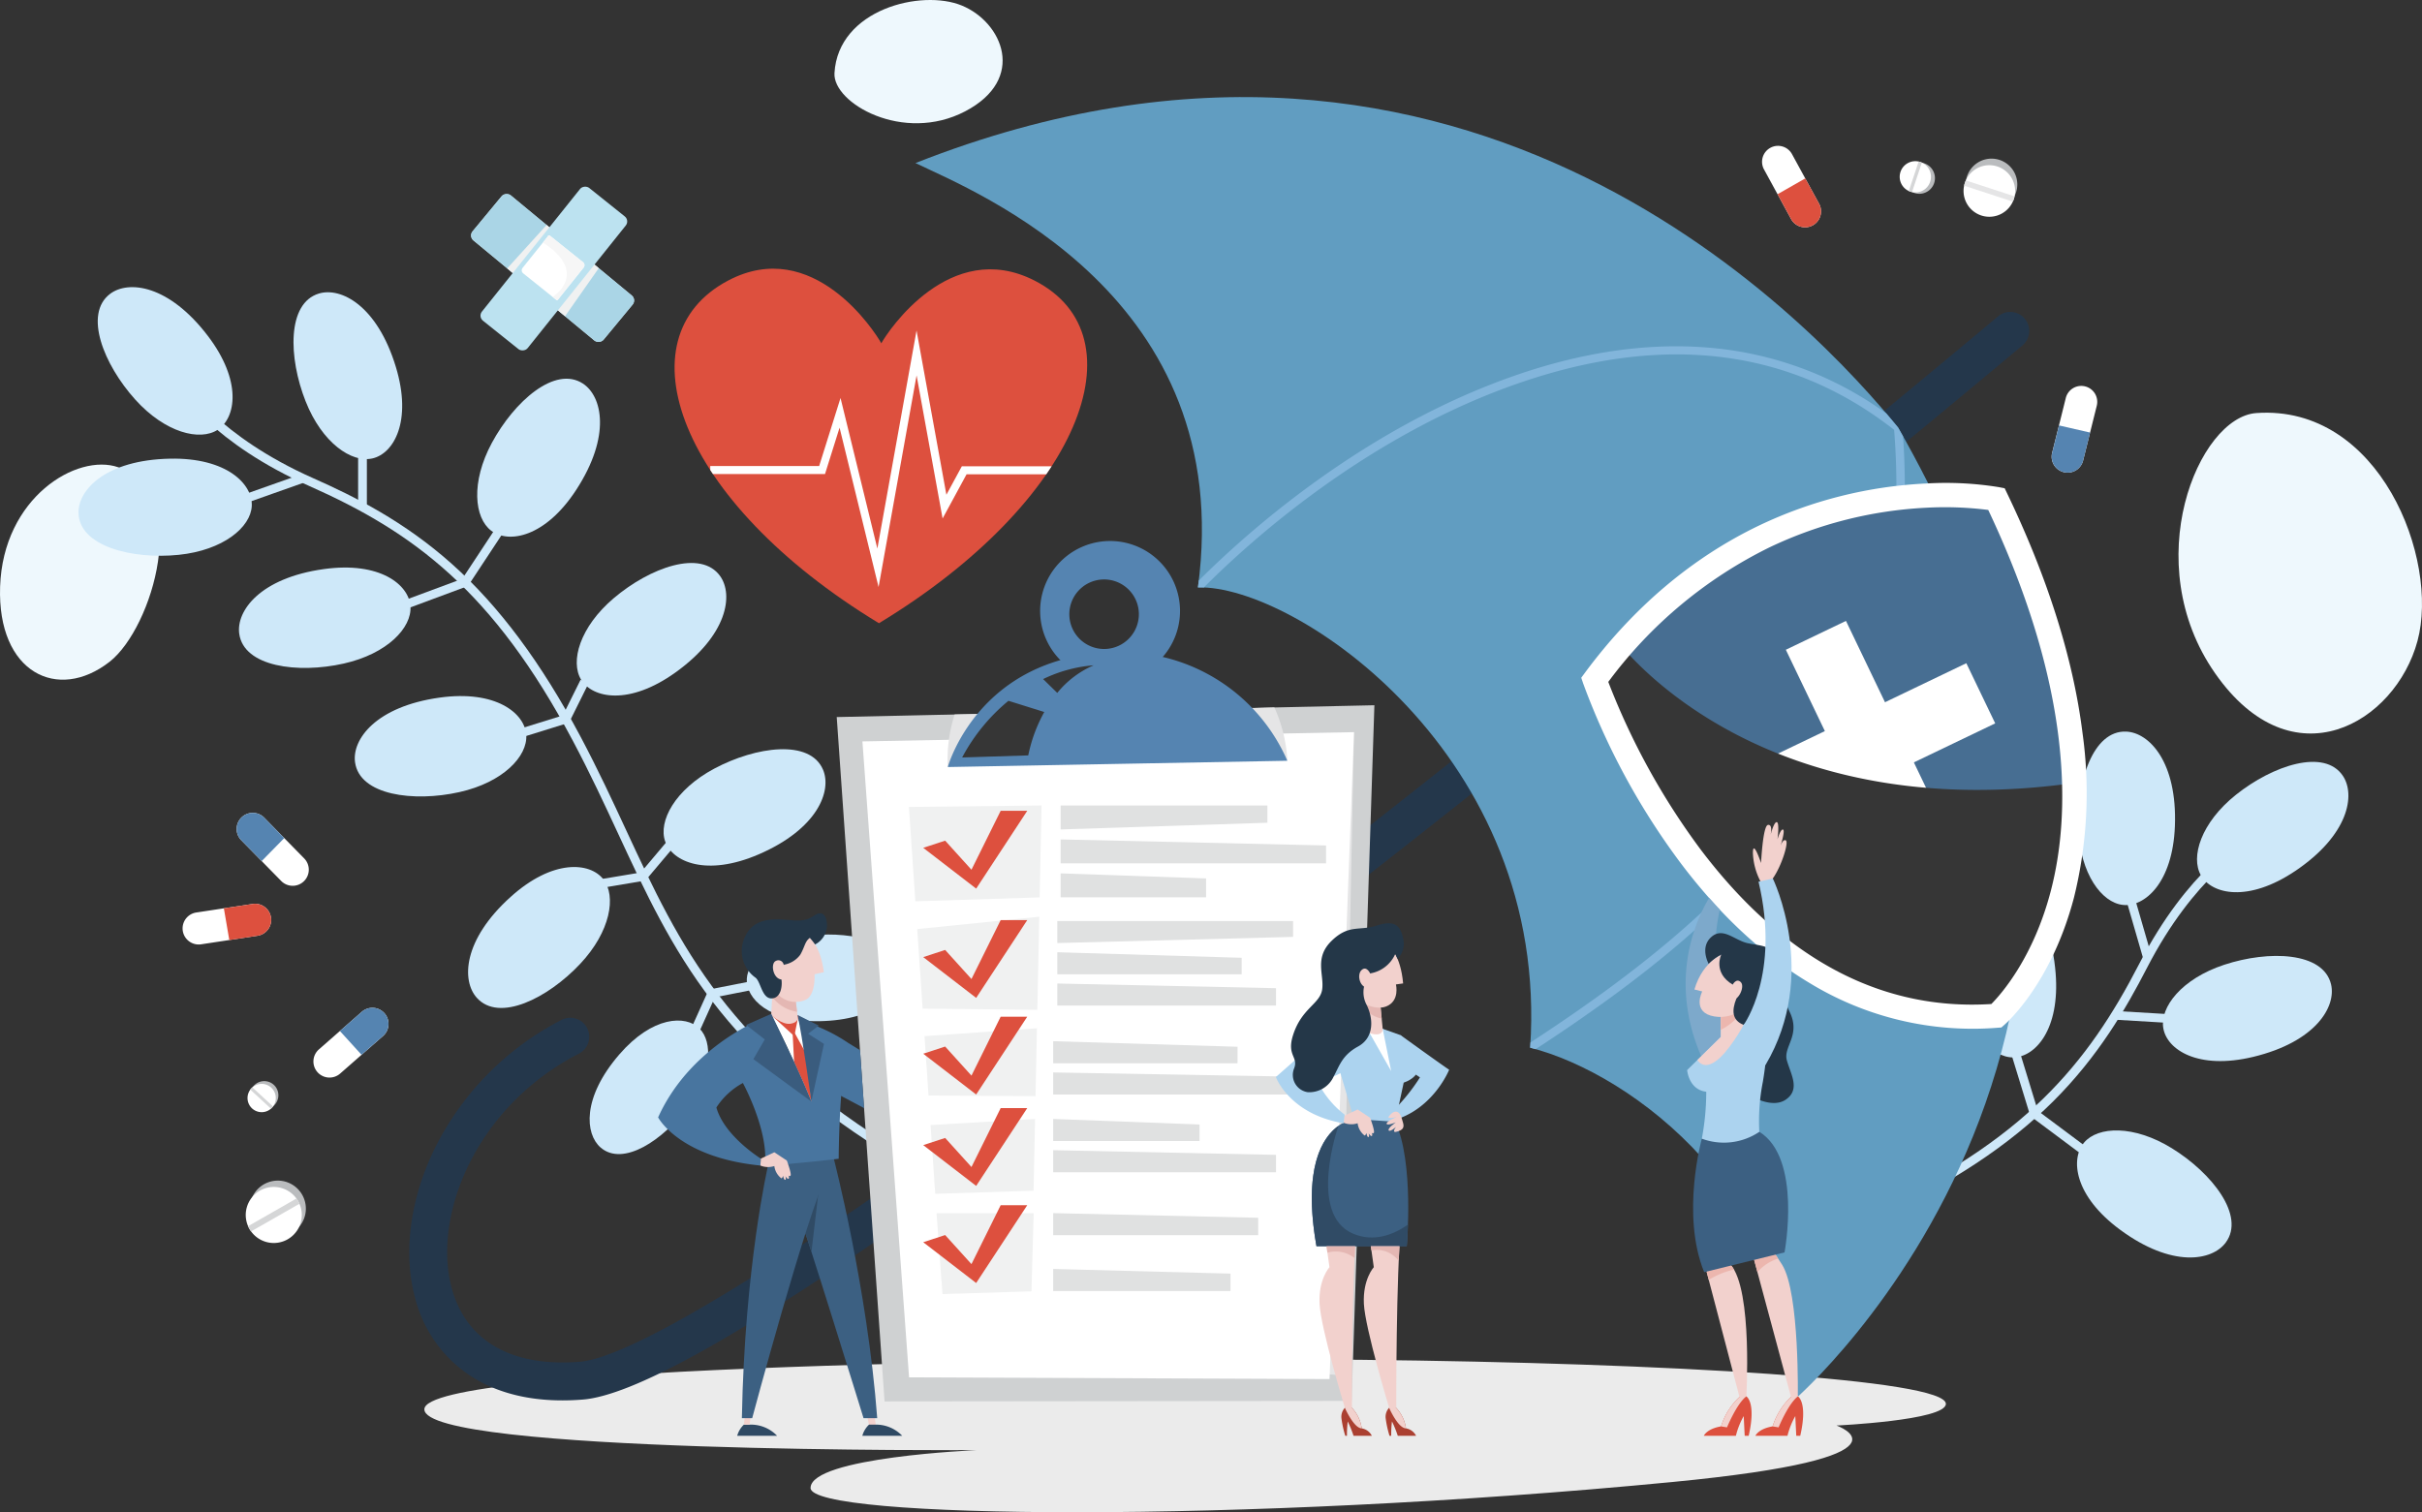 <svg xmlns="http://www.w3.org/2000/svg" width="425.308" height="265.604" viewBox="0 0 425.308 265.604">
  <rect x="0" y="0" width="425.308" height="265.604" fill="#333333" stroke="none"/>
  <g id="Grupo_2780" data-name="Grupo 2780" transform="translate(-985.733 -117.859)">
    <path id="Trazado_5880" data-name="Trazado 5880" d="M1381.934,190.407c-10.175.726-20.819,26.254-7.217,45.719s31.645,8.716,35.531-5.684S1403.586,188.86,1381.934,190.407Z" fill="#eef8fd"/>
    <path id="Trazado_5881" data-name="Trazado 5881" d="M1132.268,130.706c-.3,5.261,12.08,12.394,22.948,6.707s6.548-15.638-.574-18.577S1132.9,119.512,1132.268,130.706Z" fill="#eef8fd"/>
    <path id="Trazado_5882" data-name="Trazado 5882" d="M1006.486,199.923c-7.253-2.518-20.208,5.325-20.735,20.974-.509,15.122,10.116,20.306,19.219,13.2C1012.562,228.176,1019.552,204.459,1006.486,199.923Z" fill="#eef8fd"/>
    <g id="Grupo_2627" data-name="Grupo 2627">
      <g id="Grupo_2592" data-name="Grupo 2592">
        <g id="Grupo_2591" data-name="Grupo 2591">
          <path id="Trazado_5883" data-name="Trazado 5883" d="M1144.69,320.656c-31.345-18.951-39.522-36.565-48.991-56.96-2.441-5.258-4.965-10.694-7.993-16.4-6.927-13.049-14.334-23-22.644-30.407-8.347-7.446-16.982-11.782-24.327-15.041-16.574-7.353-22.383-16.567-22.44-16.659l-1.31.8c.24.392,6.073,9.7,23.127,17.261,18.15,8.053,32.216,18.35,46.238,44.764,3.009,5.668,5.524,11.085,7.956,16.324,9.575,20.624,17.844,38.435,49.59,57.628Z" fill="#cee8f9"/>
        </g>
      </g>
      <g id="Grupo_2594" data-name="Grupo 2594">
        <g id="Grupo_2593" data-name="Grupo 2593">
          <path id="Trazado_5884" data-name="Trazado 5884" d="M1005.064,169.473c-4.681,3.537-1.116,12.417,4.413,18.561,5.251,5.835,11.371,7.359,14.5,5.3,3.208-2.109,4.288-8.558-1.752-16.488C1015.376,167.86,1008.284,167.039,1005.064,169.473Z" fill="#cee8f9"/>
        </g>
      </g>
      <g id="Grupo_2596" data-name="Grupo 2596">
        <g id="Grupo_2595" data-name="Grupo 2595">
          <path id="Trazado_5885" data-name="Trazado 5885" d="M999.52,207.919c.094,5.867,9.367,8.229,17.59,7.39,7.809-.8,12.65-4.839,12.835-8.577.189-3.835-4.38-8.512-14.346-8.314C1004.3,198.642,999.455,203.884,999.52,207.919Z" fill="#cee8f9"/>
        </g>
      </g>
      <g id="Grupo_2598" data-name="Grupo 2598">
        <g id="Grupo_2597" data-name="Grupo 2597">
          <path id="Trazado_5886" data-name="Trazado 5886" d="M1041.737,169.413c-5.621,1.685-5.376,11.25-2.335,18.936,2.887,7.3,8.091,10.861,11.739,10.024,3.742-.859,7-6.527,4.107-16.064C1051.964,171.5,1045.6,168.255,1041.737,169.413Z" fill="#cee8f9"/>
        </g>
      </g>
      <g id="Grupo_2600" data-name="Grupo 2600">
        <g id="Grupo_2599" data-name="Grupo 2599">
          <path id="Trazado_5887" data-name="Trazado 5887" d="M1027.741,229.155c.79,5.814,10.276,7.06,18.342,5.252,7.66-1.717,11.988-6.3,11.728-10.038-.267-3.83-5.358-7.933-15.23-6.555C1031.39,219.376,1027.2,225.156,1027.741,229.155Z" fill="#cee8f9"/>
        </g>
      </g>
      <g id="Grupo_2602" data-name="Grupo 2602">
        <g id="Grupo_2601" data-name="Grupo 2601">
          <path id="Trazado_5888" data-name="Trazado 5888" d="M1088.1,185.233c-4.907-3.216-12.069,3.13-15.992,10.406-3.726,6.909-3.1,13.184-.111,15.436,3.067,2.31,9.5,1.156,14.935-7.2C1093.091,194.4,1091.475,187.445,1088.1,185.233Z" fill="#cee8f9"/>
        </g>
      </g>
      <g id="Grupo_2604" data-name="Grupo 2604">
        <g id="Grupo_2603" data-name="Grupo 2603">
          <path id="Trazado_5889" data-name="Trazado 5889" d="M1048.078,251.726c.789,5.814,10.276,7.06,18.342,5.252,7.66-1.716,11.987-6.3,11.727-10.038-.266-3.83-5.357-7.932-15.23-6.554C1051.727,241.948,1047.535,247.727,1048.078,251.726Z" fill="#cee8f9"/>
        </g>
      </g>
      <g id="Grupo_2606" data-name="Grupo 2606">
        <g id="Grupo_2605" data-name="Grupo 2605">
          <path id="Trazado_5890" data-name="Trazado 5890" d="M1112.2,219.053c-3.4-4.783-12.379-1.483-18.685,3.862-5.987,5.076-7.691,11.148-5.728,14.335,2.014,3.269,8.428,4.539,16.532-1.263C1113.508,229.409,1114.539,222.343,1112.2,219.053Z" fill="#cee8f9"/>
        </g>
      </g>
      <g id="Grupo_2608" data-name="Grupo 2608">
        <g id="Grupo_2607" data-name="Grupo 2607">
          <path id="Trazado_5891" data-name="Trazado 5891" d="M1069.458,293.106c3.914,4.372,12.468.085,18.133-5.934,5.38-5.716,6.392-11.941,4.084-14.887-2.368-3.022-8.884-3.565-16.286,3.111C1067,282.963,1066.767,290.1,1069.458,293.106Z" fill="#cee8f9"/>
        </g>
      </g>
      <g id="Grupo_2610" data-name="Grupo 2610">
        <g id="Grupo_2609" data-name="Grupo 2609">
          <path id="Trazado_5892" data-name="Trazado 5892" d="M1130.256,253.042c-2.3-5.4-11.781-4.078-19.078-.194-6.929,3.689-9.884,9.26-8.642,12.791,1.274,3.622,7.271,6.226,16.424,2.277C1129.334,263.439,1131.841,256.754,1130.256,253.042Z" fill="#cee8f9"/>
        </g>
      </g>
      <g id="Grupo_2612" data-name="Grupo 2612">
        <g id="Grupo_2611" data-name="Grupo 2611">
          <path id="Trazado_5893" data-name="Trazado 5893" d="M1091.194,319.4c3.949,3.439,11.051-1.3,15.4-7.26,4.133-5.657,4.342-11.282,1.971-13.637-2.431-2.415-8.262-2.175-14.08,4.555C1087.893,310.686,1088.477,317.032,1091.194,319.4Z" fill="#cee8f9"/>
        </g>
      </g>
      <g id="Grupo_2614" data-name="Grupo 2614">
        <g id="Grupo_2613" data-name="Grupo 2613">
          <path id="Trazado_5894" data-name="Trazado 5894" d="M1144.026,288.74c-.085-5.237-8.361-7.344-15.7-6.6-6.97.712-11.291,4.32-11.455,7.657-.169,3.422,3.909,7.6,12.8,7.419C1139.757,297.02,1144.084,292.341,1144.026,288.74Z" fill="#cee8f9"/>
        </g>
      </g>
      <g id="Grupo_2616" data-name="Grupo 2616">
        <g id="Grupo_2615" data-name="Grupo 2615">
          <rect id="Rectángulo_732" data-name="Rectángulo 732" width="9.994" height="1.536" transform="translate(1029.249 204.478) rotate(-19.475)" fill="#cee8f9"/>
        </g>
      </g>
      <g id="Grupo_2618" data-name="Grupo 2618">
        <g id="Grupo_2617" data-name="Grupo 2617">
          <rect id="Rectángulo_733" data-name="Rectángulo 733" width="1.536" height="8.806" transform="translate(1048.621 198.11)" fill="#cee8f9"/>
        </g>
      </g>
      <g id="Grupo_2620" data-name="Grupo 2620">
        <g id="Grupo_2619" data-name="Grupo 2619">
          <path id="Trazado_5895" data-name="Trazado 5895" d="M1073.921,211.674l-1.282-.845-5.729,8.689-9.8,3.639.534,1.44,10.266-3.814Z" fill="#cee8f9"/>
        </g>
      </g>
      <g id="Grupo_2622" data-name="Grupo 2622">
        <g id="Grupo_2621" data-name="Grupo 2621">
          <path id="Trazado_5896" data-name="Trazado 5896" d="M1089.064,237.923l-1.375-.683-3.117,6.275-6.961,2.162.456,1.467,7.588-2.357Z" fill="#cee8f9"/>
        </g>
      </g>
      <g id="Grupo_2624" data-name="Grupo 2624">
        <g id="Grupo_2623" data-name="Grupo 2623">
          <path id="Trazado_5897" data-name="Trazado 5897" d="M1104.191,266.443l-1.174-.99-4.756,5.64-6.923,1.162.254,1.515,7.479-1.256Z" fill="#cee8f9"/>
        </g>
      </g>
      <g id="Grupo_2626" data-name="Grupo 2626">
        <g id="Grupo_2625" data-name="Grupo 2625">
          <path id="Trazado_5898" data-name="Trazado 5898" d="M1117.571,291.78l-.3-1.507-7.08,1.389-2.979,6.6,1.4.632,2.653-5.876Z" fill="#cee8f9"/>
        </g>
      </g>
    </g>
    <g id="Grupo_2646" data-name="Grupo 2646">
      <g id="Grupo_2629" data-name="Grupo 2629">
        <g id="Grupo_2628" data-name="Grupo 2628">
          <path id="Trazado_5899" data-name="Trazado 5899" d="M1314.634,332.089c13.432-6.153,23.794-12.967,31.678-20.829,7.921-7.9,12.753-16.266,16.436-23.408,8.308-16.116,17.846-21.378,17.941-21.429l-.724-1.354c-.4.216-10.033,5.5-18.582,22.079-9.1,17.648-20.2,31.089-47.388,43.545Z" fill="#cee8f9"/>
        </g>
      </g>
      <g id="Grupo_2631" data-name="Grupo 2631">
        <g id="Grupo_2630" data-name="Grupo 2630">
          <path id="Trazado_5900" data-name="Trazado 5900" d="M1397.153,254.133c-3.258-4.88-12.331-1.84-18.788,3.321-6.131,4.9-8.01,10.921-6.139,14.164,1.919,3.325,8.293,4.78,16.562-.786C1398.161,264.521,1399.394,257.489,1397.153,254.133Z" fill="#cee8f9"/>
        </g>
      </g>
      <g id="Grupo_2633" data-name="Grupo 2633">
        <g id="Grupo_2632" data-name="Grupo 2632">
          <path id="Trazado_5901" data-name="Trazado 5901" d="M1359.1,246.353c-5.862-.248-8.762,8.87-8.4,17.128.339,7.843,4.091,12.912,7.813,13.314,3.817.413,8.753-3.875,9.137-13.835C1368.078,251.669,1363.128,246.523,1359.1,246.353Z" fill="#cee8f9"/>
        </g>
      </g>
      <g id="Grupo_2635" data-name="Grupo 2635">
        <g id="Grupo_2634" data-name="Grupo 2634">
          <path id="Trazado_5902" data-name="Trazado 5902" d="M1395.071,290.746c-1.353-5.709-10.916-6.023-18.767-3.437-7.456,2.456-11.315,7.444-10.692,11.135.639,3.785,6.106,7.372,15.8,5.037C1392.393,300.834,1396,294.673,1395.071,290.746Z" fill="#cee8f9"/>
        </g>
      </g>
      <g id="Grupo_2637" data-name="Grupo 2637">
        <g id="Grupo_2636" data-name="Grupo 2636">
          <path id="Trazado_5903" data-name="Trazado 5903" d="M1336.249,273.286c-5.851.449-7.648,9.846-6.314,18,1.266,7.747,5.593,12.335,9.336,12.294,3.839-.043,8.232-4.886,7.432-14.821C1345.8,277.5,1340.272,272.977,1336.249,273.286Z" fill="#cee8f9"/>
        </g>
      </g>
      <g id="Grupo_2639" data-name="Grupo 2639">
        <g id="Grupo_2638" data-name="Grupo 2638">
          <path id="Trazado_5904" data-name="Trazado 5904" d="M1376.57,336.106c3.5-4.711-2.419-12.23-9.453-16.572-6.68-4.123-12.981-3.865-15.4-1.012-2.485,2.927-1.709,9.419,6.317,15.33C1367.128,340.553,1374.165,339.347,1376.57,336.106Z" fill="#cee8f9"/>
        </g>
      </g>
      <g id="Grupo_2641" data-name="Grupo 2641">
        <g id="Grupo_2640" data-name="Grupo 2640">
          <rect id="Rectángulo_734" data-name="Rectángulo 734" width="1.536" height="9.994" transform="translate(1359.321 276.659) rotate(-16.127)" fill="#cee8f9"/>
        </g>
      </g>
      <g id="Grupo_2643" data-name="Grupo 2643">
        <g id="Grupo_2642" data-name="Grupo 2642">
          <rect id="Rectángulo_735" data-name="Rectángulo 735" width="1.536" height="8.806" transform="translate(1357.14 296.958) rotate(-86.606)" fill="#cee8f9"/>
        </g>
      </g>
      <g id="Grupo_2645" data-name="Grupo 2645">
        <g id="Grupo_2644" data-name="Grupo 2644">
          <path id="Trazado_5905" data-name="Trazado 5905" d="M1351,320.408l.919-1.231-8.34-6.227-3.06-9.991-1.468.449,3.208,10.472Z" fill="#cee8f9"/>
        </g>
      </g>
    </g>
    <path id="Trazado_5906" data-name="Trazado 5906" d="M1224.682,356.691c-48.733-.506-164.471,1-164.431,8.7.04,7.761,97.007,7.163,97.007,7.163s-29.189,1.226-29.189,6.649,75.277,6.292,151.346-1.049c44.791-4.322,28.807-9.922,28.807-9.922s19.2-.894,19.21-3.8C1327.447,360.141,1278.87,357.254,1224.682,356.691Z" fill="#ebebeb"/>
    <g id="Grupo_2652" data-name="Grupo 2652">
      <g id="Grupo_2651" data-name="Grupo 2651">
        <g id="Grupo_2648" data-name="Grupo 2648">
          <g id="Grupo_2647" data-name="Grupo 2647">
            <path id="Trazado_5907" data-name="Trazado 5907" d="M1068.512,359.62a23.155,23.155,0,0,1-9.8-13.456c-2.275-8-1.018-17.754,3.45-26.771a50.774,50.774,0,0,1,22.216-22.421,3.333,3.333,0,0,1,3.044,5.93c-18.372,9.43-25.879,28.852-22.3,41.439,2.6,9.136,10.564,13.643,22.43,12.692,7.7-.618,35.7-13.464,136.678-92.558,57.715-45.208,111.911-90.668,112.452-91.122a3.333,3.333,0,0,1,4.286,5.1c-.542.454-54.813,45.979-112.615,91.255-33.974,26.612-62.511,47.94-84.819,63.391-28.706,19.882-46.843,29.883-55.449,30.573-7.781.624-14.354-.732-19.536-4.03Z" fill="#24374b"/>
          </g>
        </g>
        <g id="Grupo_2650" data-name="Grupo 2650">
          <g id="Grupo_2649" data-name="Grupo 2649">
            <path id="Trazado_5908" data-name="Trazado 5908" d="M1319.055,192.968c-13.57-16.607-75-84.966-172.565-46.468,10.6,5.1,56.5,23.37,49.6,74.534,16.92-.525,61.828,29.466,58.342,80.835,18.035,4.567,47.222,26.534,46.251,61.977C1300.683,363.846,1378.652,296.886,1319.055,192.968Z" fill="#619dc1"/>
          </g>
        </g>
        <path id="Trazado_5909" data-name="Trazado 5909" d="M1319.908,194.478c-.283-.5-.564-1-.853-1.51-.6-.734-1.3-1.572-2.082-2.495a61.647,61.647,0,0,0-30.667-11.507c-10.716-.992-22.252.611-34.287,4.764-26.878,9.275-47.513,27.83-55.775,36.1q-.072.6-.154,1.206c.335-.01.681-.007,1.037.006,8.071-8.1,28.6-26.671,55.375-35.91,25.5-8.8,47.653-6.033,65.841,8.221,4.4,54.9-28.013,84.19-63.855,107.6-.018.307-.036.613-.056.922q.474.12.958.257C1291.308,278.657,1323.785,249.293,1319.908,194.478Z" fill="#82b5db"/>
      </g>
    </g>
    <g id="Grupo_2654" data-name="Grupo 2654">
      <g id="Grupo_2653" data-name="Grupo 2653">
        <path id="Trazado_5910" data-name="Trazado 5910" d="M1167.385,167.13c-14.826-7.558-25.733,8.916-26.893,11.023-1.159-2.107-12.008-18.875-26.892-11.023-18.953,10-8.847,38.769,26.481,60.189C1175.409,205.9,1186.476,176.863,1167.385,167.13Z" fill="#dd503e"/>
      </g>
      <path id="Trazado_5911" data-name="Trazado 5911" d="M1170.4,199.755h-15.766l-2.711,5-5.244-28.846-6.878,38.3-6.47-26.449-3.753,11.954h-19.123v.7c.152.233.31.467.467.7h19.686l2.555-8.141,6.849,27.994,6.675-37.174,4.569,25.131,4.212-7.766h13.995C1169.788,200.688,1170.1,200.221,1170.4,199.755Z" fill="#fff"/>
    </g>
    <g id="Grupo_2657" data-name="Grupo 2657">
      <path id="Trazado_5912" data-name="Trazado 5912" d="M1132.664,243.8l8.4,120.2,82.026-.086,3.99-122.19Z" fill="#cfd1d2"/>
      <path id="Trazado_5913" data-name="Trazado 5913" d="M1218.282,359.183l2.957.212,2.254-112.943-6.21,4.852Z" fill="#e5e5e6"/>
      <path id="Trazado_5914" data-name="Trazado 5914" d="M1137.175,248.078l86.318-1.626L1219.2,360.074l-73.832-.3Z" fill="#fff"/>
      <g id="Grupo_2655" data-name="Grupo 2655">
        <path id="Trazado_5915" data-name="Trazado 5915" d="M1149.96,327.534l17.269-.543.262-12.6-18.352,1.068Z" fill="#f0f1f1"/>
        <path id="Trazado_5916" data-name="Trazado 5916" d="M1148.077,299.846l.709,10.429,18.787.113.248-11.925Z" fill="#f0f1f1"/>
        <path id="Trazado_5917" data-name="Trazado 5917" d="M1168.3,275.475l.335-16.143-23.293.257,1.127,16.572Z" fill="#f0f1f1"/>
        <path id="Trazado_5918" data-name="Trazado 5918" d="M1146.8,281.039l.95,13.972,20.14.208.339-16.35Z" fill="#f0f1f1"/>
        <path id="Trazado_5919" data-name="Trazado 5919" d="M1150.19,330.93l1.041,14.218,15.631-.485.387-13.719Z" fill="#f0f1f1"/>
      </g>
      <path id="Trazado_5920" data-name="Trazado 5920" d="M1211.8,251.476a26,26,0,0,0-2.282-9.365l-4.268.134-6.3,2.024,11.063,4.638Z" fill="#e5e5e6"/>
      <path id="Trazado_5921" data-name="Trazado 5921" d="M1147.856,266.768l3.847-1.26,4.621,5.107,5.129-10.347h4.666l-8.968,13.663Z" fill="#dd503e"/>
      <path id="Trazado_5922" data-name="Trazado 5922" d="M1147.856,285.963l3.847-1.26,4.621,5.107,5.129-10.347h4.666l-8.968,13.663Z" fill="#dd503e"/>
      <path id="Trazado_5923" data-name="Trazado 5923" d="M1147.856,302.931l3.847-1.26,4.621,5.107,5.129-10.347h4.666l-8.968,13.663Z" fill="#dd503e"/>
      <path id="Trazado_5924" data-name="Trazado 5924" d="M1147.856,318.983l3.847-1.26,4.621,5.107,5.129-10.347h4.666l-8.968,13.663Z" fill="#dd503e"/>
      <path id="Trazado_5925" data-name="Trazado 5925" d="M1147.856,336.038l3.847-1.26,4.621,5.107,5.129-10.347h4.666l-8.968,13.663Z" fill="#dd503e"/>
      <path id="Trazado_5926" data-name="Trazado 5926" d="M1171.983,259.331v4.208l36.309-1.177v-3.031Z" fill="#e0e1e1"/>
      <path id="Trazado_5927" data-name="Trazado 5927" d="M1171.983,265.293V269.5h46.611v-3.145Z" fill="#e0e1e1"/>
      <path id="Trazado_5928" data-name="Trazado 5928" d="M1171.983,271.254v4.208h25.544v-3.318Z" fill="#e0e1e1"/>
      <path id="Trazado_5929" data-name="Trazado 5929" d="M1171.4,279.619v3.874l41.4-1.083v-2.791Z" fill="#e0e1e1"/>
      <path id="Trazado_5930" data-name="Trazado 5930" d="M1171.4,285.107v3.874h32.373v-2.9Z" fill="#e0e1e1"/>
      <path id="Trazado_5931" data-name="Trazado 5931" d="M1171.4,290.6v3.874H1209.8v-3.055Z" fill="#e0e1e1"/>
      <path id="Trazado_5932" data-name="Trazado 5932" d="M1170.673,300.732v3.874h32.373v-2.9Z" fill="#e0e1e1"/>
      <path id="Trazado_5933" data-name="Trazado 5933" d="M1170.673,306.22v3.874h46.611v-3.055Z" fill="#e0e1e1"/>
      <path id="Trazado_5934" data-name="Trazado 5934" d="M1170.673,314.387v3.874h25.7v-2.9Z" fill="#e0e1e1"/>
      <path id="Trazado_5935" data-name="Trazado 5935" d="M1170.673,319.875v3.874H1209.8v-3.055Z" fill="#e0e1e1"/>
      <path id="Trazado_5936" data-name="Trazado 5936" d="M1170.673,340.733v3.874h31.137v-3.055Z" fill="#e0e1e1"/>
      <path id="Trazado_5937" data-name="Trazado 5937" d="M1170.673,330.93V334.8h36v-3.055Z" fill="#e0e1e1"/>
      <path id="Trazado_5938" data-name="Trazado 5938" d="M1153.375,243.346a25.58,25.58,0,0,0-1.209,9.232l3.38-3.855,5.016-3.526v-2.009Z" fill="#e5e5e6"/>
      <path id="Trazado_5939" data-name="Trazado 5939" d="M1180.28,212.886a12.282,12.282,0,1,0,12.661,11.89A12.282,12.282,0,0,0,1180.28,212.886Zm-.474,18.954a6.106,6.106,0,1,1,5.912-6.294A6.106,6.106,0,0,1,1179.806,231.84Z" fill="#5584b1"/>
      <path id="Trazado_5940" data-name="Trazado 5940" d="M1152.166,252.578s5.325-19.384,28.729-20.119a31.763,31.763,0,0,1,30.9,19.017Z" fill="#5584b1"/>
      <g id="Grupo_2656" data-name="Grupo 2656">
        <path id="Trazado_5941" data-name="Trazado 5941" d="M1168.908,237.128l2.482,2.43a16.82,16.82,0,0,1,6.391-4.848A24.781,24.781,0,0,0,1168.908,237.128Z" fill="#363636"/>
        <path id="Trazado_5942" data-name="Trazado 5942" d="M1162.818,240.945a32.876,32.876,0,0,0-8.131,9.954l11.61-.365a26.519,26.519,0,0,1,2.813-7.62Z" fill="#363636"/>
      </g>
    </g>
    <g id="Grupo_2659" data-name="Grupo 2659">
      <path id="Trazado_5943" data-name="Trazado 5943" d="M1265.766,237.271s21.265,62.778,70.562,58.987c0,0,30.812-26.491-.023-90.759C1336.305,205.5,1295.28,197.414,1265.766,237.271Z" fill="#476e92"/>
      <g id="Grupo_2658" data-name="Grupo 2658">
        <rect id="Rectángulo_736" data-name="Rectángulo 736" width="11.713" height="43.393" transform="translate(1299.329 231.979) rotate(-25.631)" fill="#fff"/>
        <rect id="Rectángulo_737" data-name="Rectángulo 737" width="11.713" height="43.393" transform="matrix(0.433, 0.902, -0.902, 0.433, 1331.023, 234.341)" fill="#fff"/>
      </g>
      <path id="Trazado_5944" data-name="Trazado 5944" d="M1336.328,296.258s14.445-12.422,13.655-40.886c-50.114,7.028-74.578-18.2-79.473-24q-2.412,2.757-4.744,5.895s7.78,22.963,24.834,40.274c9.107,9.17,21.71,15.08,36.8,18.674A54.352,54.352,0,0,0,1336.328,296.258Z" fill="#363636"/>
      <path id="Trazado_5945" data-name="Trazado 5945" d="M1337.183,298.319l-.693.053a54.97,54.97,0,0,1-33.075-7.913c-8.132-4.876-15.718-11.94-22.547-21a124.365,124.365,0,0,1-17.11-31.512l-.356-1.05.66-.892c8.521-11.506,18.812-20.205,30.588-25.855a76.519,76.519,0,0,1,29.273-7.369,58.148,58.148,0,0,1,12.792.634l1.042.2.46.958c7.132,14.865,11.575,28.978,13.2,41.947a76.471,76.471,0,0,1-1.491,28.989c-3.97,15.121-11.885,22.06-12.22,22.348Zm-69.032-60.693A123.872,123.872,0,0,0,1284.319,267c14.569,19.277,31.756,28.425,51.1,27.2,1.688-1.7,7.443-8.177,10.494-20.075,3.3-12.856,4.025-34.819-11.04-66.7a60.517,60.517,0,0,0-10.9-.391,72.255,72.255,0,0,0-27.489,6.949A77.97,77.97,0,0,0,1268.151,237.626Z" fill="#fff"/>
    </g>
    <path id="Trazado_5946" data-name="Trazado 5946" d="M1286.534,290.482l.721-.979s-.015-.09-.039-.259a33.421,33.421,0,0,1,.521-11.625l-1.883-2.049c-2.436,4.068-7.622,15.418-.505,29.692l2.009-4.068,3.038-2.465Z" fill="#7da9cb"/>
    <g id="Grupo_2660" data-name="Grupo 2660">
      <path id="Trazado_5947" data-name="Trazado 5947" d="M1285.641,339.991l-.206,1.3,5.957,22.694.978-.377s1.2-19.262-2.746-23.622-3.434-.378-3.434-.378Z" fill="#f2d1cd"/>
      <path id="Trazado_5948" data-name="Trazado 5948" d="M1292.393,363.115s1.768,1,.412,6.918h-.7l-.172-3.459a13.687,13.687,0,0,0-1.373,3.459h-5.631s.5-1.219,3.022-1.648a12.144,12.144,0,0,1,3.241-5.178Z" fill="#dd503e"/>
      <path id="Trazado_5949" data-name="Trazado 5949" d="M1292.393,363.115c-.359-.5-.746-.658-1.2.092a12.144,12.144,0,0,0-3.241,5.178l1.047.172S1290.71,364.385,1292.393,363.115Z" fill="#f2d1cd"/>
      <path id="Trazado_5950" data-name="Trazado 5950" d="M1294.344,336.884l-.858,1.236,6.964,25.87.978-.377s.357-18.625-2.747-23.622c-2.826-4.549-3.427-3.88-3.427-3.88Z" fill="#f2d1cd"/>
      <path id="Trazado_5951" data-name="Trazado 5951" d="M1301.45,363.115s1.769,1,.412,6.918h-.7l-.172-3.459a13.689,13.689,0,0,0-1.373,3.459h-5.631s.5-1.219,3.021-1.648a12.155,12.155,0,0,1,3.241-5.178Z" fill="#dd503e"/>
      <path id="Trazado_5952" data-name="Trazado 5952" d="M1301.45,363.115c-.377-.618-.782-.513-1.2.092a12.155,12.155,0,0,0-3.241,5.178l1.047.172S1299.768,364.385,1301.45,363.115Z" fill="#f2d1cd"/>
      <path id="Trazado_5953" data-name="Trazado 5953" d="M1297.987,338.91c-1.449-2.177-2.168-2.708-2.494-2.811l-.4.149-.749.636-.858,1.236.852,3.165A7.983,7.983,0,0,1,1297.987,338.91Z" fill="#ecb6ae"/>
      <path id="Trazado_5954" data-name="Trazado 5954" d="M1289.624,339.991a13.277,13.277,0,0,0-1.363-1.334c-.711.117-1.518.255-2.088.372a3.63,3.63,0,0,0,.017.584l-.549.378-.206,1.3.358,1.365a14.366,14.366,0,0,1,4.438-1.814A4.99,4.99,0,0,0,1289.624,339.991Z" fill="#ecb6ae"/>
      <path id="Trazado_5955" data-name="Trazado 5955" d="M1285.791,287.163s-1.627-2.861.434-4.715,4.051.549,6.386,1.064,5.218.3,5.905,4.131-.549,3.766,1.476,7.92-1.167,6.111-.48,8.549,2.4,5.082-.172,6.867-6.661-.927-6.661-.927l-.171-6.523,1.064-4.91-1.354-3.7-.157-5.917-4.085-3.451A10.914,10.914,0,0,0,1285.791,287.163Z" fill="#243748"/>
      <path id="Trazado_5956" data-name="Trazado 5956" d="M1286.293,317.077l-1.716.769s-3.709,13.321.412,23.45l14.111-3.468s3.124-16.549-4.429-21.184-5.612-.24-5.612-.24l-2.731.858Z" fill="#3c6082"/>
      <path id="Trazado_5957" data-name="Trazado 5957" d="M1287.907,295.494v4.5L1282,305.8s.248,3.433,3.352,3.811a44.146,44.146,0,0,1-.776,8.24,11.119,11.119,0,0,0,10.094-1.2,35.619,35.619,0,0,1,.618-8.755,58.2,58.2,0,0,0,.824-10.678l-5.768-3.3-2.472.824Z" fill="#acd3ef"/>
      <path id="Trazado_5958" data-name="Trazado 5958" d="M1295.495,273.383l-.629-.744a11.717,11.717,0,0,1-1.32-4.946c-.008-2.575,1.434,1.751,1.434,1.751s.309-6.567,1.21-6.7.463,1.751.463,1.751.567-2.292,1.082-2.241.129,3.013.129,3.013.54-1.88.978-1.7-.566,3.27-.566,3.27.412-1.648,1.03-1.391-.747,4.584-2.266,6.7l-.538.567Z" fill="#f2d1cd"/>
      <path id="Trazado_5959" data-name="Trazado 5959" d="M1292.093,294.914l-2.063-.894-2.157.719.034.755v4.5l-4.107,4.035c.351.562,1.243,1.469,3.008.36,2.4-1.511,5.116-6.524,5.116-6.524Z" fill="#f2d1cd"/>
      <path id="Trazado_5960" data-name="Trazado 5960" d="M1291.982,294.866l-1.952-.846-2.157.719.034.755v3.235A9.418,9.418,0,0,0,1291.982,294.866Z" fill="#ecb6ae"/>
      <path id="Trazado_5961" data-name="Trazado 5961" d="M1288.7,285.263s-3.846,1.03-5.425,6.386l1.373.343s-1.923,3.708,2.129,4.395,6.8-2.884,6.8-2.884l-.412-6.661s-2.678-1.236-2.747-1.579S1288.7,285.263,1288.7,285.263Z" fill="#f2d1cd"/>
      <path id="Trazado_5962" data-name="Trazado 5962" d="M1287.976,284.954v.6s-1.507,3.146,2.025,5.239l.657,2.415c-.894,2.2-.737,3.887,1.266,4.655l4.451-4.3-1.842-7.2-3.227-1.58h-2.369Z" fill="#243748"/>
      <path id="Trazado_5963" data-name="Trazado 5963" d="M1290,290.793s.653-1.238,1.442-.414-.618,3.914-2.266,3.021-.515-1.785-.515-1.785l.84-.493Z" fill="#f2d1cd"/>
      <path id="Trazado_5964" data-name="Trazado 5964" d="M1294.533,272.714l2.507-.567s8.2,16.758-1.282,32.765l-5.362-3.255,1.528-3.794S1298.413,288.988,1294.533,272.714Z" fill="#acd3ef"/>
    </g>
    <g id="Grupo_2663" data-name="Grupo 2663">
      <g id="Grupo_2662" data-name="Grupo 2662">
        <path id="Trazado_5965" data-name="Trazado 5965" d="M1115.19,370.033a4.222,4.222,0,0,1,1.172-1.954h.995a6.347,6.347,0,0,1,4.832,1.954Z" fill="#2f4a64"/>
        <g id="Grupo_2661" data-name="Grupo 2661">
          <path id="Trazado_5966" data-name="Trazado 5966" d="M1137.323,365.237l.5.426.6,2.913h1.172l-.533-3.624h-1.208Z" fill="#f2d1cd"/>
          <path id="Trazado_5967" data-name="Trazado 5967" d="M1132.513,320.394l-.412.772s5.968,22.968,7.673,45.776h-2.4s-10.178-32.986-12.1-38.1,3.623-5.01,3.623-5.01l-.806-4.316Z" fill="#3c6082"/>
          <path id="Trazado_5968" data-name="Trazado 5968" d="M1128.226,337.72l1.439-12.182-3.249,6.608C1126.927,333.689,1127.545,335.6,1128.226,337.72Z" fill="#304b65"/>
          <path id="Trazado_5969" data-name="Trazado 5969" d="M1116.593,365.93l-.231,2.149h.995l.355-2.416Z" fill="#f2d1cd"/>
          <path id="Trazado_5970" data-name="Trazado 5970" d="M1122.135,320.867l-1.544,1.744s-4.1,17.686-4.584,44.331h1.812s9.516-35.624,13.216-43.058l-2.505-3.017Z" fill="#3c6082"/>
          <path id="Trazado_5971" data-name="Trazado 5971" d="M1125.812,296.466s-1.984-.364-2.324-.4-2.338.054-2.338.054-13.812,4.636-19.851,17.994c0,0,3.661,7.031,17.952,8.455l.09-1.217s-6.413-3.948-7.81-8.979a12.831,12.831,0,0,1,4.654-4.3,29.942,29.942,0,0,0,2.593-2.451l2.523-4.441-.684-2.984Z" fill="#48759f"/>
          <path id="Trazado_5972" data-name="Trazado 5972" d="M1114.515,305.872l1.67,2.2s4.617,8.456,3.845,14.584c0,0,7.807-.639,12.977-1.279,0,0,.053-13.589,1.652-20.357a28.97,28.97,0,0,0-6.827-3.408l-.9,3.408-4.21,2.292-3.837-.906-2.906,2.185Z" fill="#48759f"/>
          <path id="Trazado_5973" data-name="Trazado 5973" d="M1121.9,295.507l-.746.613s4.476,8.686,7.06,15.214c0,0-.812-10.737-2.4-14.868l-2.755-1.172h-.708Z" fill="#fff"/>
          <path id="Trazado_5974" data-name="Trazado 5974" d="M1122.562,296.546l-1.412-.426,4.063,3.73.74-3.64-2.645.176Z" fill="#dd503e"/>
          <path id="Trazado_5975" data-name="Trazado 5975" d="M1127.246,302.846l-2.366-4.3.3,5.841c1.061,2.284,2.153,4.74,3.027,6.949C1128.21,311.334,1127.886,307.045,1127.246,302.846Z" fill="#dd503e"/>
          <path id="Trazado_5976" data-name="Trazado 5976" d="M1125.77,296.12l3.746,1.865-1.873,1.439,2.781,1.785-2.214,10.125S1126.6,299.563,1125.77,296.12Z" fill="#3a5c7e"/>
          <path id="Trazado_5977" data-name="Trazado 5977" d="M1119.341,321.352l2.365-1.113,2.2,1.458s.895,2.43.636,2.651-.393-.11-.393-.11.243.486.067.64-.575-.442-.575-.442.2.619-.044.641-.342-.707-.342-.707-.232.663-.431.354a3.2,3.2,0,0,1-1.116-2.066,3.546,3.546,0,0,1-2.455-.089Z" fill="#f2d1cd"/>
          <path id="Trazado_5978" data-name="Trazado 5978" d="M1125.359,292.736l.453,3.73s.24.986-1.279,1.2-3.383-1.545-3.383-1.545l.312-5.409,2.832-.24v.453Z" fill="#f2d1cd"/>
          <path id="Trazado_5979" data-name="Trazado 5979" d="M1121.333,292.947a6.775,6.775,0,0,0,4.371,2.624l-.325-2.672c-.774-.395-1.378-.67-1.378-.67l-2.549-1.35Z" fill="#e4b7b3"/>
          <path id="Trazado_5980" data-name="Trazado 5980" d="M1127.145,282s2.558,1.065,3.25,6.608l-1.625.373s.24,3.783-1.679,4.529-4.689.427-6.5-3.57a5.558,5.558,0,0,1,1.545-6.768c.214-.053,3.837-1.172,3.837-1.172Z" fill="#f2d1cd"/>
          <path id="Trazado_5981" data-name="Trazado 5981" d="M1128.864,283.741a3.878,3.878,0,0,0,2.091-3.129c.027-2.105-.853-2.611-1.759-2.211s-1.413,1.279-3.983,1.119-6.914-.986-8.646,2.851a5.748,5.748,0,0,0,1.785,7.167c.959.64,1.146,3.624,2.8,3.677s2.158-2.158,1.678-4.05l.639-1.385-.106-.48a4.477,4.477,0,0,0,2.9-1.759c.826-1.438.8-2.317,1.68-2.957A13.9,13.9,0,0,1,1128.864,283.741Z" fill="#243748"/>
          <path id="Trazado_5982" data-name="Trazado 5982" d="M1123.361,287.3a1.068,1.068,0,0,0-.047-.131.935.935,0,0,0-1.338-.535c-1.093.453-.4,3.89,1.678,3.171s.267-1.892.267-1.892Z" fill="#f2d1cd"/>
          <path id="Trazado_5983" data-name="Trazado 5983" d="M1121.172,295.923l-4.419,1.956,3.277,2.54-2,3.464,10.178,7.451C1126.508,307.09,1123.975,301.693,1121.172,295.923Z" fill="#3a5c7e"/>
        </g>
        <path id="Trazado_5984" data-name="Trazado 5984" d="M1137.161,370.033a4.213,4.213,0,0,1,1.172-1.954h.995a6.345,6.345,0,0,1,4.831,1.954Z" fill="#2f4a64"/>
      </g>
      <path id="Trazado_5985" data-name="Trazado 5985" d="M1132.521,304.939l2.138-3.917,2.1,1.294.711,10.167-5.985-3.17.521-2.8Z" fill="#48759f"/>
    </g>
    <g id="Grupo_2684" data-name="Grupo 2684">
      <g id="Grupo_2674" data-name="Grupo 2674">
        <g id="Grupo_2665" data-name="Grupo 2665">
          <g id="Grupo_2664" data-name="Grupo 2664">
            <rect id="Rectángulo_738" data-name="Rectángulo 738" width="10.276" height="29.852" rx="1.134" transform="translate(1067.996 159.365) rotate(-50.39)" fill="#d9eff5"/>
          </g>
        </g>
        <g id="Grupo_2667" data-name="Grupo 2667">
          <g id="Grupo_2666" data-name="Grupo 2666">
            <rect id="Rectángulo_739" data-name="Rectángulo 739" width="10.276" height="29.852" rx="1.134" transform="translate(1067.996 159.365) rotate(-50.39)" fill="#aad5e6"/>
          </g>
        </g>
        <g id="Grupo_2669" data-name="Grupo 2669">
          <g id="Grupo_2668" data-name="Grupo 2668">
            <rect id="Rectángulo_740" data-name="Rectángulo 740" width="8.726" height="8.439" rx="0.675" transform="matrix(0.638, -0.77, 0.77, 0.638, 1076.894, 165.722)" fill="#f0f1f1"/>
          </g>
        </g>
        <g id="Grupo_2671" data-name="Grupo 2671">
          <g id="Grupo_2670" data-name="Grupo 2670">
            <path id="Trazado_5986" data-name="Trazado 5986" d="M1082.027,159.519a.673.673,0,0,1,.949-.089l5.463,4.52a.235.235,0,0,1,.075.426l-4.7,5.683a.674.674,0,0,1-.949.09l-5.463-4.52a.678.678,0,0,1-.181-.241.648.648,0,0,1,.106-.185Z" fill="#e1f1f6"/>
          </g>
        </g>
        <g id="Grupo_2673" data-name="Grupo 2673">
          <g id="Grupo_2672" data-name="Grupo 2672">
            <path id="Trazado_5987" data-name="Trazado 5987" d="M1077.324,165.2a.648.648,0,0,0-.106.185.678.678,0,0,0,.181.241l5.463,4.52a.674.674,0,0,0,.949-.09l4.7-5.683a.639.639,0,0,0,.106-.185.661.661,0,0,0-.181-.241l-1.056-.874c-5.581,8.218-9.584,1.552-9.584,1.552Z" fill="#f0f1f1"/>
          </g>
        </g>
      </g>
      <g id="Grupo_2675" data-name="Grupo 2675">
        <path id="Trazado_5988" data-name="Trazado 5988" d="M1084.955,173.4l5.919-8.44-2.677-2.216h0l-5.933,6.91-.467,1.131Z" fill="#f0f1f1"/>
      </g>
      <g id="Grupo_2676" data-name="Grupo 2676">
        <path id="Trazado_5989" data-name="Trazado 5989" d="M1081.713,157.378,1074.8,165l2.417,2,.8-.445,6.356-6.968Z" fill="#f0f1f1"/>
      </g>
      <g id="Grupo_2683" data-name="Grupo 2683">
        <g id="Grupo_2678" data-name="Grupo 2678">
          <g id="Grupo_2677" data-name="Grupo 2677">
            <rect id="Rectángulo_741" data-name="Rectángulo 741" width="29.852" height="10.276" rx="1.134" transform="matrix(0.625, -0.781, 0.781, 0.625, 1069.649, 173.471)" fill="#bce2f0"/>
          </g>
        </g>
        <g id="Grupo_2680" data-name="Grupo 2680">
          <g id="Grupo_2679" data-name="Grupo 2679">
            <path id="Trazado_5990" data-name="Trazado 5990" d="M1077.6,165.863a.674.674,0,0,1-.1-.948l4.432-5.534a.236.236,0,0,1,.425-.083l5.758,4.612a.674.674,0,0,1,.1.948l-4.432,5.534a.662.662,0,0,1-.238.185.672.672,0,0,1-.187-.1Z" fill="#fff"/>
          </g>
        </g>
        <g id="Grupo_2682" data-name="Grupo 2682">
          <g id="Grupo_2681" data-name="Grupo 2681">
            <path id="Trazado_5991" data-name="Trazado 5991" d="M1083.357,170.475a.236.236,0,0,0,.425-.083l4.432-5.534a.674.674,0,0,0-.1-.948l-5.758-4.612a.236.236,0,0,0-.425.083l-.857,1.07c8.307,5.448,1.706,9.557,1.706,9.557Z" fill="#f6f6f6"/>
          </g>
        </g>
      </g>
    </g>
    <g id="Grupo_2691" data-name="Grupo 2691">
      <g id="Grupo_2686" data-name="Grupo 2686">
        <g id="Grupo_2685" data-name="Grupo 2685">
          <path id="Trazado_5992" data-name="Trazado 5992" d="M1322.294,151.854a2.745,2.745,0,1,0-2.229-3.179A2.745,2.745,0,0,0,1322.294,151.854Z" fill="#babcbe"/>
        </g>
      </g>
      <g id="Grupo_2688" data-name="Grupo 2688">
        <g id="Grupo_2687" data-name="Grupo 2687">
          <path id="Trazado_5993" data-name="Trazado 5993" d="M1324.675,149.784a2.746,2.746,0,1,0-3.474,1.736A2.746,2.746,0,0,0,1324.675,149.784Z" fill="#fff"/>
        </g>
      </g>
      <g id="Grupo_2690" data-name="Grupo 2690">
        <g id="Grupo_2689" data-name="Grupo 2689">
          <path id="Trazado_5994" data-name="Trazado 5994" d="M1320.926,151.411a2.858,2.858,0,0,0,.275.109,2.757,2.757,0,0,0,.286.078l.864-2.589.863-2.589a2.527,2.527,0,0,0-.275-.109,2.689,2.689,0,0,0-.286-.078l-.863,2.589Z" fill="#d5d6d7"/>
        </g>
      </g>
    </g>
    <g id="Grupo_2698" data-name="Grupo 2698">
      <g id="Grupo_2693" data-name="Grupo 2693">
        <g id="Grupo_2692" data-name="Grupo 2692">
          <path id="Trazado_5995" data-name="Trazado 5995" d="M1034.187,311.625a2.483,2.483,0,1,0-3.452.652A2.483,2.483,0,0,0,1034.187,311.625Z" fill="#babcbe"/>
        </g>
      </g>
      <g id="Grupo_2695" data-name="Grupo 2695">
        <g id="Grupo_2694" data-name="Grupo 2694">
          <path id="Trazado_5996" data-name="Trazado 5996" d="M1033.368,308.891a2.483,2.483,0,1,0,.136,3.51A2.484,2.484,0,0,0,1033.368,308.891Z" fill="#fff"/>
        </g>
      </g>
      <g id="Grupo_2697" data-name="Grupo 2697">
        <g id="Grupo_2696" data-name="Grupo 2696">
          <path id="Trazado_5997" data-name="Trazado 5997" d="M1033.312,312.587a2.584,2.584,0,0,0,.192-.186,2.383,2.383,0,0,0,.171-.206l-1.812-1.677-1.812-1.677a2.4,2.4,0,0,0-.192.186,2.524,2.524,0,0,0-.171.207l1.812,1.676Z" fill="#d5d6d7"/>
        </g>
      </g>
    </g>
    <g id="Grupo_2705" data-name="Grupo 2705">
      <g id="Grupo_2700" data-name="Grupo 2700">
        <g id="Grupo_2699" data-name="Grupo 2699">
          <path id="Trazado_5998" data-name="Trazado 5998" d="M1339.91,151.014a4.528,4.528,0,1,0-5.225,3.7A4.528,4.528,0,0,0,1339.91,151.014Z" fill="#babcbe"/>
        </g>
      </g>
      <g id="Grupo_2702" data-name="Grupo 2702">
        <g id="Grupo_2701" data-name="Grupo 2701">
          <path id="Trazado_5999" data-name="Trazado 5999" d="M1336.477,147.1a4.528,4.528,0,1,0,2.891,5.714A4.529,4.529,0,0,0,1336.477,147.1Z" fill="#fff"/>
        </g>
      </g>
      <g id="Grupo_2704" data-name="Grupo 2704">
        <g id="Grupo_2703" data-name="Grupo 2703">
          <path id="Trazado_6000" data-name="Trazado 6000" d="M1339.191,153.273a4.54,4.54,0,0,0,.177-.455,4.267,4.267,0,0,0,.126-.472l-4.276-1.4-4.277-1.4a4.37,4.37,0,0,0-.3.926l4.277,1.4Z" fill="#e5e5e6"/>
        </g>
      </g>
    </g>
    <g id="Grupo_2712" data-name="Grupo 2712">
      <g id="Grupo_2707" data-name="Grupo 2707">
        <g id="Grupo_2706" data-name="Grupo 2706">
          <path id="Trazado_6001" data-name="Trazado 6001" d="M1039.012,332.153a4.921,4.921,0,1,0-6.5,2.478A4.92,4.92,0,0,0,1039.012,332.153Z" fill="#babcbe"/>
        </g>
      </g>
      <g id="Grupo_2709" data-name="Grupo 2709">
        <g id="Grupo_2708" data-name="Grupo 2708">
          <path id="Trazado_6002" data-name="Trazado 6002" d="M1031.365,326.981a4.921,4.921,0,1,0,6.715,1.829A4.921,4.921,0,0,0,1031.365,326.981Z" fill="#fff"/>
        </g>
      </g>
      <g id="Grupo_2711" data-name="Grupo 2711">
        <g id="Grupo_2710" data-name="Grupo 2710">
          <path id="Trazado_6003" data-name="Trazado 6003" d="M1038.317,329.284a4.778,4.778,0,0,0-.526-.92l-4.246,2.429-4.246,2.428a4.732,4.732,0,0,0,.526.919l4.246-2.428Z" fill="#d5d6d7"/>
        </g>
      </g>
    </g>
    <g id="Grupo_2713" data-name="Grupo 2713">
      <path id="Trazado_6004" data-name="Trazado 6004" d="M1030.1,276.627l-9.9,1.5a2.825,2.825,0,0,0-2.37,3.217h0a2.826,2.826,0,0,0,3.217,2.371l9.9-1.5a2.827,2.827,0,0,0,2.371-3.217h0A2.827,2.827,0,0,0,1030.1,276.627Z" fill="#fff"/>
      <path id="Trazado_6005" data-name="Trazado 6005" d="M1033.319,279h0a2.827,2.827,0,0,0-3.217-2.371l-5.057.766.954,5.571,4.949-.749A2.827,2.827,0,0,0,1033.319,279Z" fill="#dd503e"/>
    </g>
    <g id="Grupo_2714" data-name="Grupo 2714">
      <path id="Trazado_6006" data-name="Trazado 6006" d="M1028.1,265.438l7.008,7.149a2.827,2.827,0,0,0,4,.04h0a2.827,2.827,0,0,0,.04-4l-7.009-7.149a2.827,2.827,0,0,0-4-.04h0A2.826,2.826,0,0,0,1028.1,265.438Z" fill="#fff"/>
      <path id="Trazado_6007" data-name="Trazado 6007" d="M1028.144,261.442h0a2.826,2.826,0,0,0-.039,4l3.58,3.652,3.959-4.034-3.5-3.574A2.827,2.827,0,0,0,1028.144,261.442Z" fill="#5584b1"/>
    </g>
    <g id="Grupo_2715" data-name="Grupo 2715">
      <path id="Trazado_6008" data-name="Trazado 6008" d="M1049.267,295.569l-7.531,6.6a2.825,2.825,0,0,0-.264,3.987h0a2.827,2.827,0,0,0,3.988.264l7.531-6.6a2.827,2.827,0,0,0,.264-3.988h0A2.826,2.826,0,0,0,1049.267,295.569Z" fill="#fff"/>
      <path id="Trazado_6009" data-name="Trazado 6009" d="M1053.255,295.832h0a2.826,2.826,0,0,0-3.988-.263l-3.847,3.369,3.8,4.18,3.766-3.3A2.827,2.827,0,0,0,1053.255,295.832Z" fill="#5584b1"/>
    </g>
    <g id="Grupo_2716" data-name="Grupo 2716">
      <path id="Trazado_6010" data-name="Trazado 6010" d="M1305.166,153.643l-4.752-8.709a2.8,2.8,0,0,0-3.8-1.117h0a2.8,2.8,0,0,0-1.117,3.8l4.752,8.709a2.8,2.8,0,0,0,3.8,1.117h0A2.8,2.8,0,0,0,1305.166,153.643Z" fill="#fff"/>
      <path id="Trazado_6011" data-name="Trazado 6011" d="M1304.049,157.443h0a2.8,2.8,0,0,0,1.117-3.8l-2.427-4.449-4.865,2.777,2.376,4.355A2.8,2.8,0,0,0,1304.049,157.443Z" fill="#dd503e"/>
    </g>
    <g id="Grupo_2717" data-name="Grupo 2717">
      <path id="Trazado_6012" data-name="Trazado 6012" d="M1351.529,198.75l2.4-9.625a2.8,2.8,0,0,0-2.038-3.4h0a2.8,2.8,0,0,0-3.4,2.038l-2.4,9.626a2.8,2.8,0,0,0,2.038,3.4h0A2.8,2.8,0,0,0,1351.529,198.75Z" fill="#fff"/>
      <path id="Trazado_6013" data-name="Trazado 6013" d="M1348.134,200.789h0a2.8,2.8,0,0,0,3.4-2.039l1.228-4.917-5.46-1.252-1.2,4.813A2.8,2.8,0,0,0,1348.134,200.789Z" fill="#5584b1"/>
    </g>
    <g id="Grupo_2720" data-name="Grupo 2720">
      <g id="Grupo_2719" data-name="Grupo 2719">
        <g id="Grupo_2718" data-name="Grupo 2718">
          <path id="Trazado_6014" data-name="Trazado 6014" d="M1218.339,334.353l.853,6.075s-1.954,2.1-1.741,6.43,4.441,18.261,4.441,18.261h1.243s-.035-24.016.853-31.867-3.766.177-3.766.177Z" fill="#f2d1cd"/>
          <path id="Trazado_6015" data-name="Trazado 6015" d="M1226.121,334.353l.853,6.075s-1.954,2.1-1.741,6.43,4.441,18.261,4.441,18.261h1.243s-.035-24.016.853-31.867-3.766.177-3.766.177Z" fill="#f2d1cd"/>
          <path id="Trazado_6016" data-name="Trazado 6016" d="M1229.661,365.123a2.332,2.332,0,0,0-.608,1.783,18.378,18.378,0,0,0,.679,3.127h.3a18.08,18.08,0,0,1,.136-2.519,19.788,19.788,0,0,1,1.016,2.519h3.215a2.439,2.439,0,0,0-1.776-1.3,6.558,6.558,0,0,0-1.727-3.607Z" fill="#ab4031"/>
          <path id="Trazado_6017" data-name="Trazado 6017" d="M1232.619,368.73a6.558,6.558,0,0,0-1.727-3.607c-.524-.374-.941-.392-1.232,0C1229.66,365.123,1231.228,368.714,1232.619,368.73Z" fill="#f2d1cd"/>
          <path id="Trazado_6018" data-name="Trazado 6018" d="M1221.893,365.123a2.332,2.332,0,0,0-.608,1.783,18.339,18.339,0,0,0,.68,3.127h.3a18.169,18.169,0,0,1,.135-2.519,19.8,19.8,0,0,1,1.016,2.519h3.215a2.438,2.438,0,0,0-1.775-1.3,6.563,6.563,0,0,0-1.728-3.607Z" fill="#ab4031"/>
          <path id="Trazado_6019" data-name="Trazado 6019" d="M1224.852,368.73a6.563,6.563,0,0,0-1.728-3.607.8.8,0,0,0-1.231,0S1223.46,368.714,1224.852,368.73Z" fill="#f2d1cd"/>
          <path id="Trazado_6020" data-name="Trazado 6020" d="M1224.805,312.717,1223.5,314.4s-10.339,1.012-6.595,22.328h15.858s1.332-14.672-2.016-21.849l-4.943-2.416Z" fill="#3c6082"/>
          <path id="Trazado_6021" data-name="Trazado 6021" d="M1227.916,298.844l.619-.293,3.145,1.119,3.383,4.609s.428,2.612-2.837,3.731l-1.479,6.874-7.247-.479-2.612-8.82L1218.943,301l3.97-2.132Z" fill="#acd3ef"/>
          <path id="Trazado_6022" data-name="Trazado 6022" d="M1230.96,300.416l.72-.746s6.634,4.8,8.526,6.075c0,0-2.635,6.624-9.378,8.761l-1.6-.9,2.164-1.719a33.378,33.378,0,0,0,3.69-4.8l-2.15-1.45s-2.078-2.265-2.1-2.371S1230.96,300.416,1230.96,300.416Z" fill="#acd3ef"/>
          <path id="Trazado_6023" data-name="Trazado 6023" d="M1221.767,313.839l2.365-1.113,2.2,1.458s.9,2.43.635,2.651-.392-.11-.392-.11.243.486.067.64-.575-.442-.575-.442.2.619-.044.641-.343-.707-.343-.707-.232.663-.43.354a3.2,3.2,0,0,1-1.116-2.066,3.548,3.548,0,0,1-2.456-.089Z" fill="#f2d1cd"/>
          <path id="Trazado_6024" data-name="Trazado 6024" d="M1228.042,298.537l.493.013,1.492,7.434-3.776-6.666-.448-.914Z" fill="#fff"/>
          <path id="Trazado_6025" data-name="Trazado 6025" d="M1228.082,293.9l.453,4.65s.214,1.785-2.9.546-2.993-2.585-2.993-2.585l3.3-3.264Z" fill="#f2d1cd"/>
          <path id="Trazado_6026" data-name="Trazado 6026" d="M1225.093,294.084l.495,1.149a5.287,5.287,0,0,0,2.773,1.525l-.279-2.857-2.074-.631-.1.007Z" fill="#e4b7b3"/>
          <path id="Trazado_6027" data-name="Trazado 6027" d="M1229.6,283.834s2.1,1.741,2.523,6.75l-1.262.177s.729,2.914-1.723,3.873-5.933-1.67-5.933-1.67l-.568-5.542,4.743-3.055Z" fill="#f2d1cd"/>
          <path id="Trazado_6028" data-name="Trazado 6028" d="M1214.547,302.814l-4.77,4.21s2.376,6.529,11.9,8.121l.176-1.512a16.647,16.647,0,0,1-4.574-5.445l6.5-3.117Z" fill="#acd3ef"/>
          <path id="Trazado_6029" data-name="Trazado 6029" d="M1231.147,286.267a3.767,3.767,0,0,0,.977-3.606c-.5-2.344-1.564-3.233-4.637-2.238s-4.885-.284-7.94,2.7-1.279,5.9-1.634,8.491-3.606,3.28-5.12,8.056c-1.137,3.584.94,3.769.213,5.779a3.058,3.058,0,0,0,2.385,4.239,4.7,4.7,0,0,0,4.543-2.773c.994-1.812,1.461-3.719,4.267-5.247s2.754-4.78,1.519-7.31a4.7,4.7,0,0,1,0-4.449l.613-1.084a5.863,5.863,0,0,0,4.412-3.415Z" fill="#243748"/>
          <path id="Trazado_6030" data-name="Trazado 6030" d="M1226.333,288.825s-.64-1.437-1.528-.567-.213,3.285,1.315,3.072.675-1.35.675-1.35Z" fill="#f2d1cd"/>
          <path id="Trazado_6031" data-name="Trazado 6031" d="M1231.912,314.386c.253.931.722,1.69-.663,2.174s-.36-.776-.36-.776-1.113.986-1.307.6,1.255-1.389,1.255-1.389-1.628.672-1.609.207,1.769-1.158,1.769-1.158-1.534.394-1.443.046S1231.229,311.881,1231.912,314.386Z" fill="#f2d1cd"/>
        </g>
        <path id="Trazado_6032" data-name="Trazado 6032" d="M1232.975,332.943c-2.651,1.852-6.033,3.1-9.622,1.6-8.067-3.388-2.585-18.949-2.585-18.949-2.763,1.985-6.3,7.253-3.863,21.143h15.858S1232.9,335.224,1232.975,332.943Z" fill="#304b65"/>
      </g>
      <path id="Trazado_6033" data-name="Trazado 6033" d="M1218.673,336.733l.16,1.139a5.291,5.291,0,0,1,4.76.951c.035-.743.073-1.419.114-2.09Z" fill="#e4b7b3"/>
      <path id="Trazado_6034" data-name="Trazado 6034" d="M1231.487,336.733h-5.032l.106.752a4.8,4.8,0,0,1,4.791,1.84c.041-.913.086-1.782.135-2.591Z" fill="#e4b7b3"/>
    </g>
  </g>
</svg>
